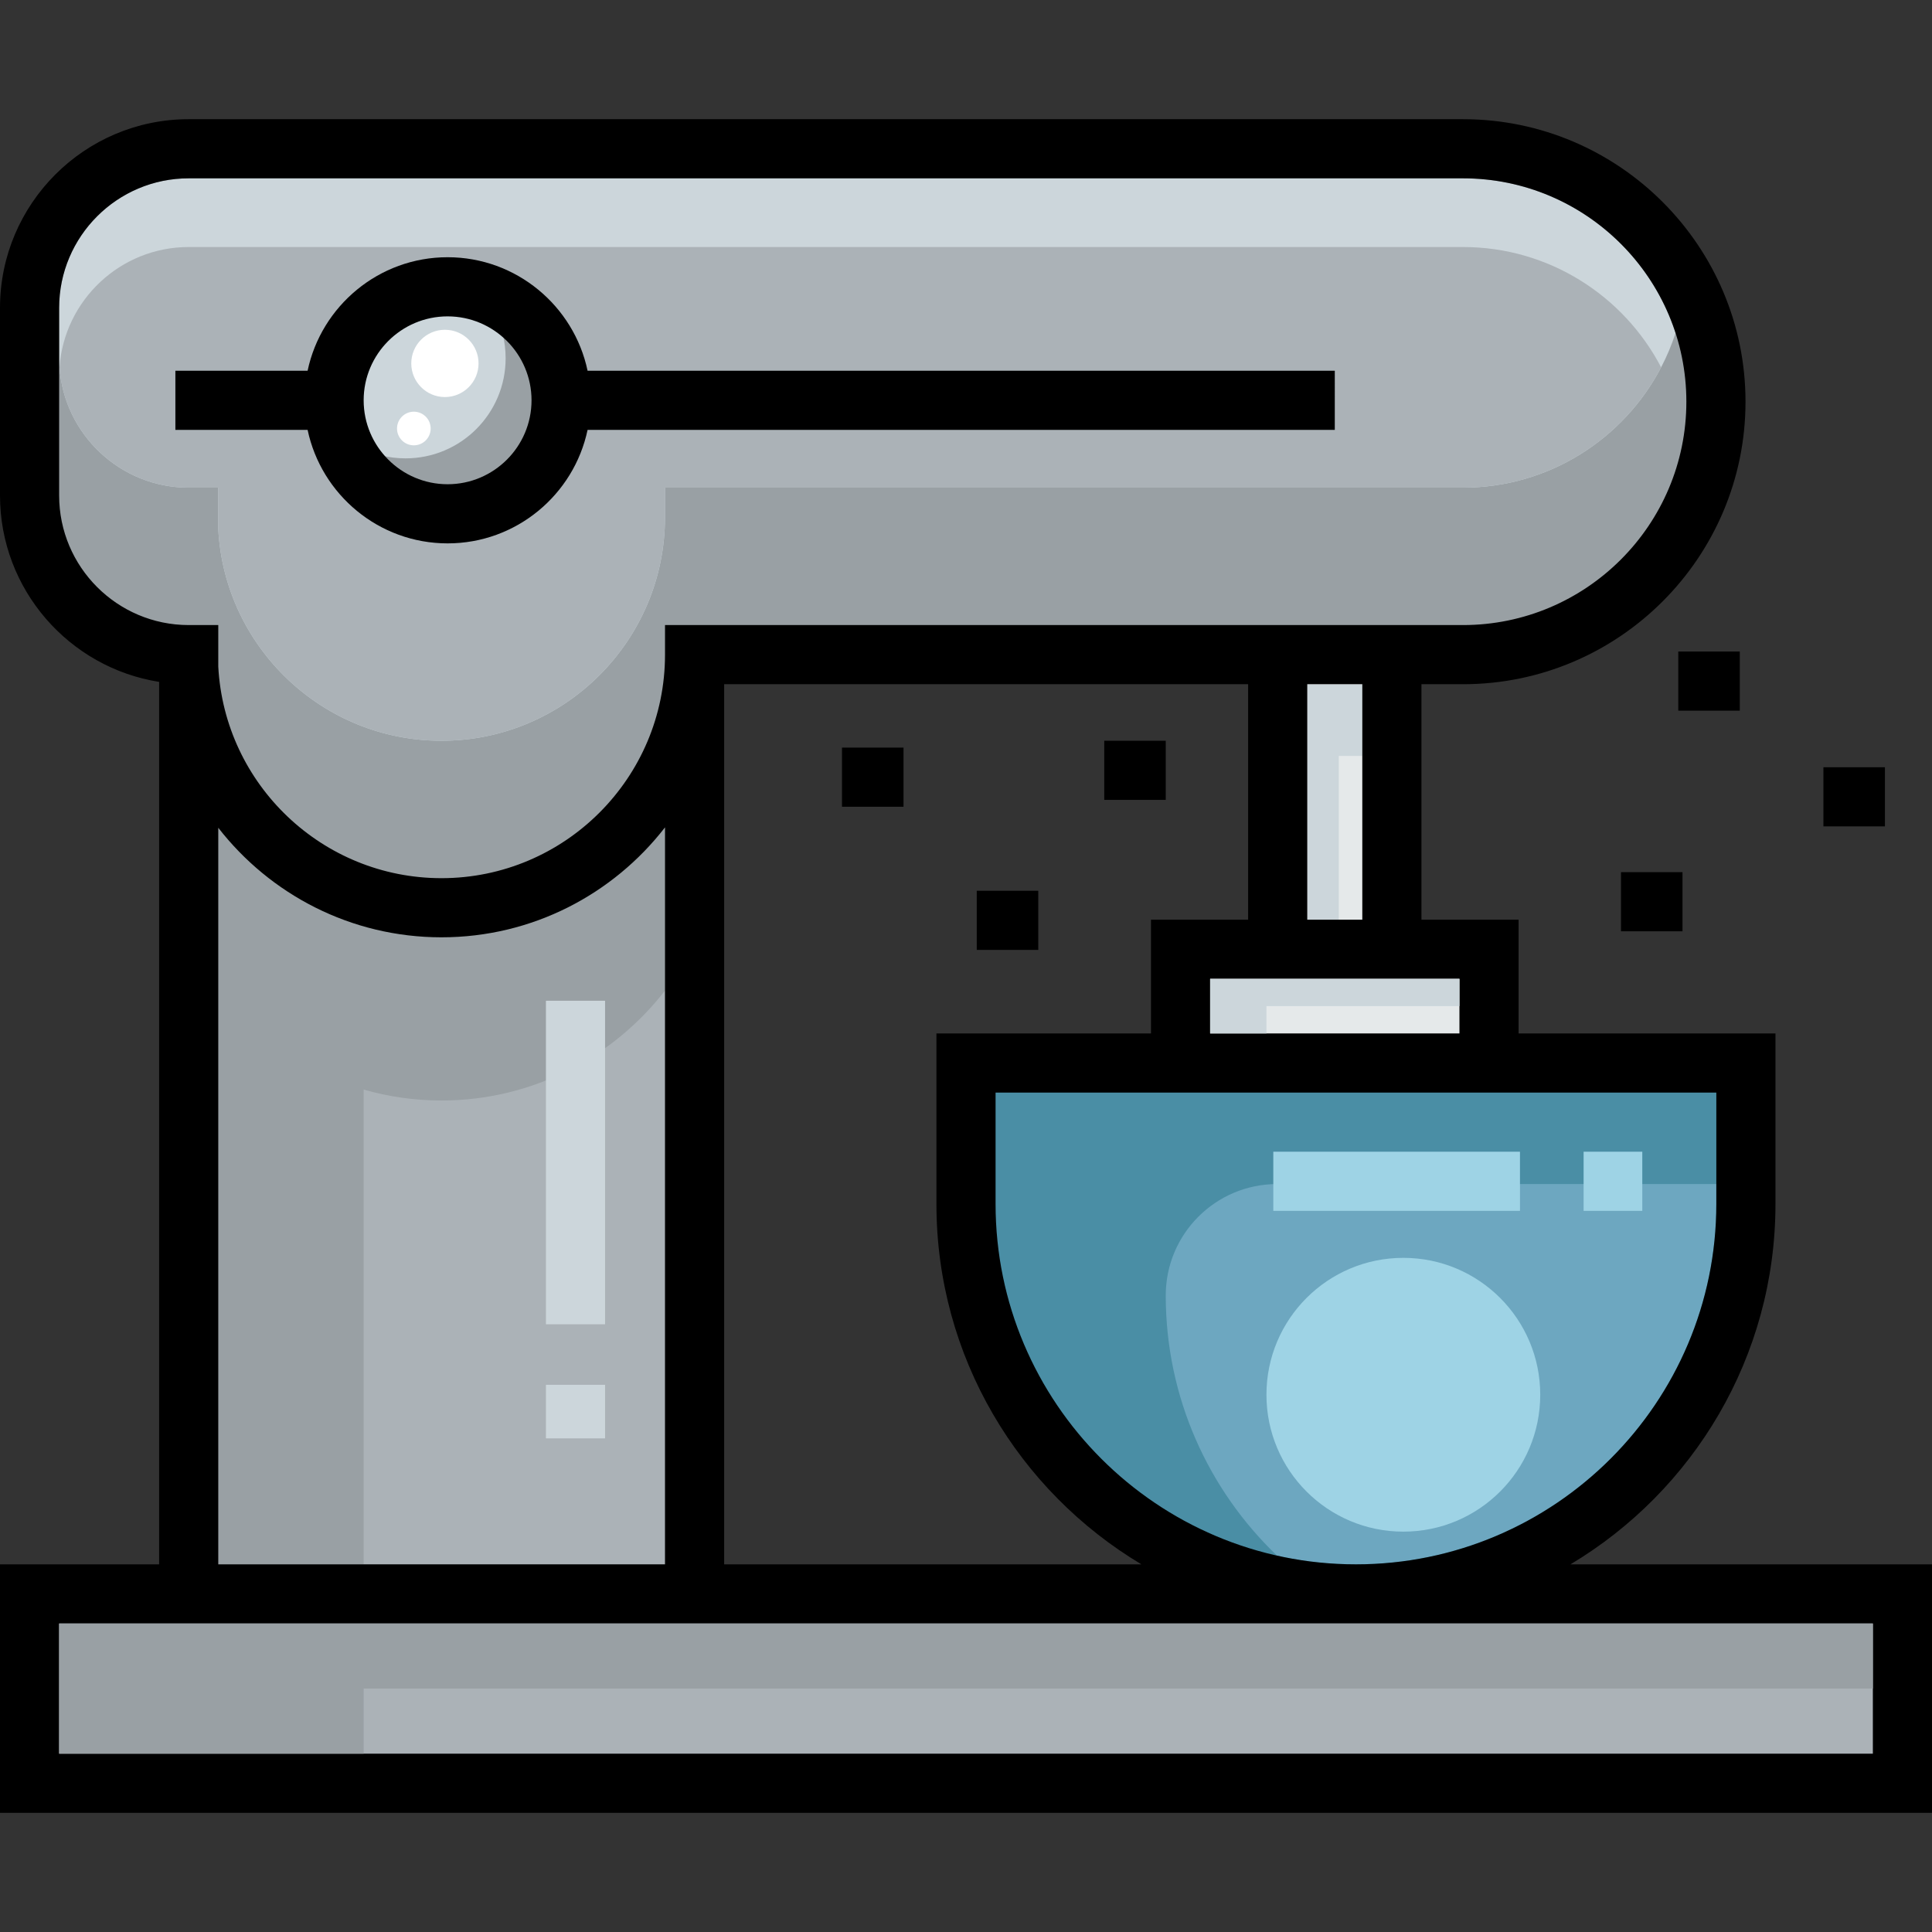 <?xml version="1.0" encoding="iso-8859-1"?>
<!-- Generator: Adobe Illustrator 19.0.0, SVG Export Plug-In . SVG Version: 6.00 Build 0)  -->
<svg version="1.1" id="Layer_1" xmlns="http://www.w3.org/2000/svg" xmlns:xlink="http://www.w3.org/1999/xlink" x="0px" y="0px"
	 viewBox="0 0 512 512" style="enable-background:new 0 0 512 512;" xml:space="preserve">
<rect x="0" y="0" width="512" height="512" fill="#333333" stroke="none"/>
<path style="fill:#99A0A4;" d="M49.486,422.923V174.007c-23.302-0.281-42.172-19.323-42.172-42.692V81.598
	c0-23.542,19.153-42.695,42.695-42.695h337.701c29.385,0,55.218,18.792,64.283,46.763c2.17,6.69,3.271,13.687,3.271,20.789
	c0,37.249-30.304,67.553-67.553,67.553H184.592v248.915L49.486,422.923L49.486,422.923z"/>
<g>
	<rect x="338.077" y="172.962" style="fill:#E5E9EA;" width="31.305" height="79.12"/>
	<rect x="312.341" y="251.037" style="fill:#E5E9EA;" width="82.787" height="31.19"/>
</g>
<path style="fill:#4A8EA5;" d="M359.34,422.925c-7.685,0-15.344-0.846-22.763-2.514c-22.641-5.081-43.216-17.875-57.933-36.024
	c-14.939-18.422-23.166-41.621-23.166-65.325v-37.878h207.726v37.878c0,27.703-10.815,53.775-30.451,73.412
	C413.115,412.111,387.044,422.925,359.34,422.925z"/>
<rect x="7.314" y="421.878" style="fill:#ABB2B7;" width="497.371" height="51.221"/>
<polygon style="fill:#CCD6DB;" points="361.023,181.323 361.023,200.34 354.795,200.34 354.795,243.725 346.436,243.725 
	346.436,181.323 "/>
<path style="fill:#6DA7C0;" d="M454.844,313.785v5.277c0,26.331-10.71,50.207-28.003,67.5c-17.293,17.293-41.169,28.003-67.5,28.003
	c-7.189,0-14.19-0.794-20.929-2.309c-18.16-17.398-29.477-41.88-29.477-68.942l0,0c0-16.308,13.22-29.529,29.529-29.529
	L454.844,313.785L454.844,313.785z"/>
<path style="fill:#CCD6DB;" d="M444.04,88.244c-1.024,3.156-2.299,6.196-3.824,9.101c-9.885,18.934-29.706,31.89-52.506,31.89
	H176.232v7.837c0,32.663-26.572,59.235-59.235,59.235c-31.598,0-57.501-24.869-59.152-56.059v-11.013h-7.837
	c-18.108,0-32.987-14.085-34.241-31.88c-0.063-0.805-0.094-1.63-0.094-2.456V81.598c0-18.934,15.402-34.335,34.335-34.335h337.701
	C413.999,47.263,436.339,64.483,444.04,88.244z"/>
<path style="fill:#ABB2B7;" d="M440.215,97.345c-9.885,18.934-29.706,31.89-52.506,31.89H176.232v7.837
	c0,32.663-26.572,59.235-59.235,59.235c-31.598,0-57.501-24.869-59.152-56.059v-11.013h-7.837c-18.108,0-32.987-14.085-34.241-31.88
	c1.254-17.795,16.133-31.89,34.241-31.89h337.701C410.499,65.465,430.331,78.411,440.215,97.345z"/>
<path style="fill:#99A0A4;" d="M145.147,106.08c0,14.649-11.88,26.53-26.53,26.53c-10.188,0-19.038-5.747-23.489-14.179
	c-1.944-3.688-3.041-7.889-3.041-12.351c0-14.649,11.88-26.52,26.53-26.52c4.451,0,8.662,1.097,12.34,3.041
	C139.4,87.042,145.147,95.882,145.147,106.08z"/>
<path style="fill:#CCD6DB;" d="M133.998,94.942c0,14.649-11.87,26.53-26.52,26.53c-4.462,0-8.662-1.097-12.351-3.041
	c-1.944-3.688-3.041-7.889-3.041-12.351c0-14.649,11.88-26.52,26.53-26.52c4.451,0,8.662,1.097,12.34,3.041
	C132.901,86.279,133.998,90.49,133.998,94.942z"/>
<path style="fill:#ABB2B7;" d="M176.232,262.512v152.054H96.371V288.749c6.552,1.881,13.469,2.894,20.626,2.894
	C141.072,291.644,162.523,280.212,176.232,262.512z"/>
<path d="M470.517,319.065v-45.196h-68.073v-30.146h-25.745v-62.401h11.01c41.283,0,74.869-33.586,74.869-74.868
	s-33.586-74.868-74.868-74.868H50.008C22.433,31.585,0,54.019,0,81.593v49.721c0,24.908,18.307,45.621,42.171,49.393v233.86H0
	v65.847h512v-65.847h-95.806C448.7,395.144,470.517,359.607,470.517,319.065z M454.843,289.542v29.523
	c0,52.66-42.842,95.503-95.503,95.503l0,0c-52.661,0-95.503-42.843-95.503-95.503v-29.523h41.186h97.421L454.843,289.542
	L454.843,289.542z M302.486,414.567H191.909V181.322h138.859v62.401h-25.745v30.146h-56.859v45.196
	C248.163,359.607,269.98,395.144,302.486,414.567z M386.77,259.396v14.473h-66.074v-14.473h10.072h45.931H386.77z M346.441,243.722
	v-62.401h14.584v62.401H346.441z M15.673,131.314V81.593c0-18.933,15.402-34.334,34.334-34.334h337.701
	c32.641,0,59.195,26.555,59.195,59.195s-26.555,59.195-59.196,59.195h-11.01h-45.931H176.236v7.837
	c0,32.666-26.575,59.239-59.238,59.239c-31.6,0-57.497-24.871-59.152-56.065v-11.012h-7.837
	C31.075,165.649,15.673,150.247,15.673,131.314z M176.236,219.259v195.308H57.845V219.37c13.717,17.643,35.124,29.027,59.152,29.027
	C141.075,248.398,162.521,236.967,176.236,219.259z M496.327,430.241v34.5H15.673v-34.5h26.498h149.738H496.327z"/>
<path d="M118.617,144.002c18.221,0,33.477-12.92,37.098-30.079h198.019V98.249H155.715c-3.621-17.159-18.877-30.081-37.098-30.081
	S85.139,81.089,81.519,98.249H46.478v15.673h35.041C85.14,131.081,100.396,144.002,118.617,144.002z M118.617,83.842
	c12.265,0,22.244,9.979,22.244,22.244c0,12.264-9.979,22.243-22.244,22.243s-22.244-9.979-22.244-22.243
	C96.373,93.82,106.352,83.842,118.617,83.842z"/>
<g>
	<rect x="144.677" y="265.206" style="fill:#CCD6DB;" width="15.673" height="85.744"/>
	<rect x="144.677" y="366.989" style="fill:#CCD6DB;" width="15.673" height="14.194"/>
</g>
<rect x="429.578" y="231.131" width="16.301" height="15.673"/>
<rect x="258.853" y="236.063" width="16.301" height="15.673"/>
<rect x="292.634" y="196.305" width="16.301" height="15.673"/>
<rect x="223.138" y="198.123" width="16.301" height="15.673"/>
<rect x="483.223" y="203.327" width="16.301" height="15.673"/>
<rect x="444.761" y="172.659" width="16.301" height="15.673"/>
<g>
	<rect x="337.439" y="305.215" style="fill:#9ED3E5;" width="65.369" height="15.673"/>
	<rect x="419.673" y="305.215" style="fill:#9ED3E5;" width="15.55" height="15.673"/>
</g>
<g>
	<circle style="fill:#FFFFFF;" cx="117.906" cy="96.308" r="8.914"/>
	<circle style="fill:#FFFFFF;" cx="109.672" cy="113.56" r="4.458"/>
</g>
<polygon style="fill:#99A0A4;" points="496.327,430.239 496.327,447.49 96.371,447.49 96.371,464.741 15.673,464.741 
	15.673,430.239 "/>
<circle style="fill:#9ED3E5;" cx="371.9" cy="369.622" r="36.279"/>
<polygon style="fill:#CCD6DB;" points="386.769,259.398 386.769,266.629 335.621,266.629 335.621,273.87 320.7,273.87 
	320.7,259.398 "/>
<g>
</g>
<g>
</g>
<g>
</g>
<g>
</g>
<g>
</g>
<g>
</g>
<g>
</g>
<g>
</g>
<g>
</g>
<g>
</g>
<g>
</g>
<g>
</g>
<g>
</g>
<g>
</g>
<g>
</g>
</svg>
